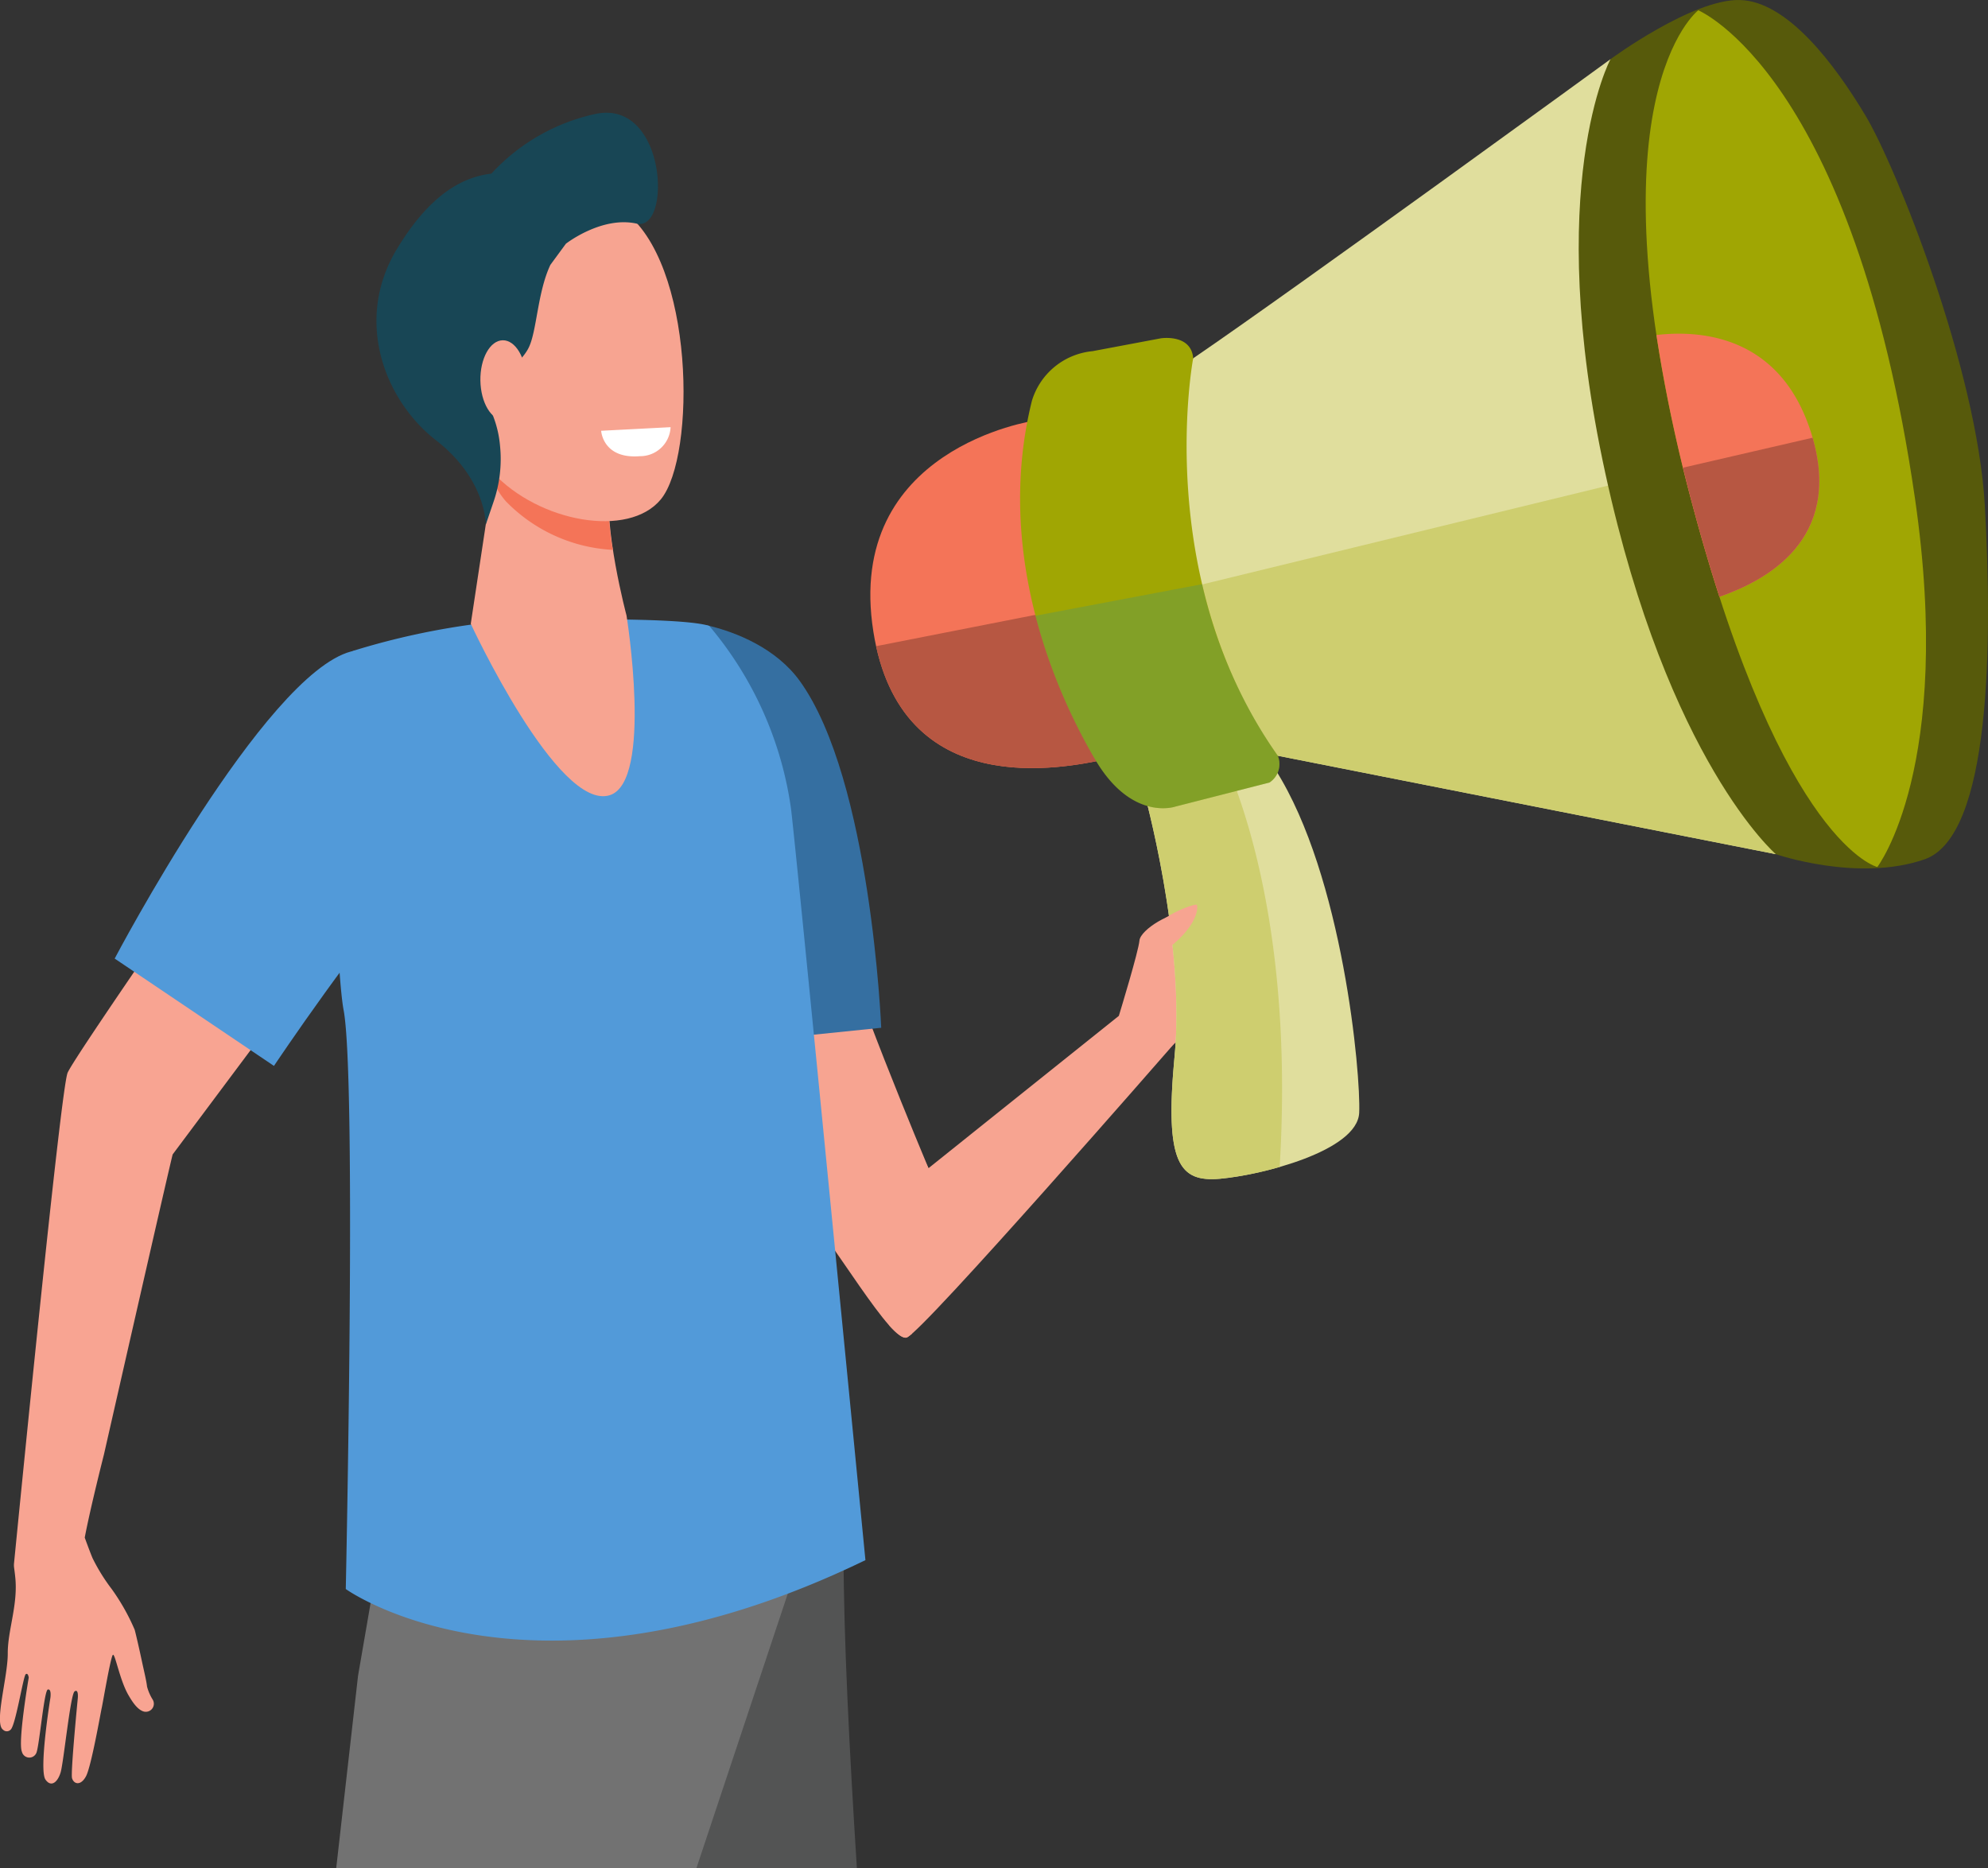 <svg xmlns="http://www.w3.org/2000/svg" width="199.579" height="187.528" viewBox="0 0 199.579 187.528"><rect x="0" y="0" width="199.579" height="187.528" fill="#333333" stroke="none"/><g transform="translate(-39.217 -355.872)"><g transform="translate(39.217 367.19)"><path d="M72.119,397.6c2.012-1.642,19.756,7.2,19.56,9.586s8.668,23.507,8.668,23.507l19.1-15.283.008,0c.17-.552,1.98-6.5,2.069-7.559.091-1.114,3.319-3.066,4.819-2.779s-1.282,2.174-1.464,2.52c-.5.942,1.424,1.3,1.424,1.3s5.519-3.039,5.636-4.825,1.256-5.535,2.449-4.75c.615.4.609,3.062.417,4.324.356-1.432.857-3.05,1.347-3.209.892-.291,1.335.847,1.173,1.408s-1.6,6.637-2.041,7.321-9.341,7.875-10.625,9.438c0,0-24.706,28.339-26.466,29.081-1.543.651-7.046-9.117-12.245-15.6S65.834,402.728,72.119,397.6Z" transform="translate(-7.135 -324.739)" fill="#f7a491"/><g transform="translate(33.752 128.617)"><path d="M99.779,472.661c-.74-11.618-1.341-23.218-1.341-31.924,0-.231-1.527-15.669-1.527-15.669l-32.788,8.643,6.324,38.949Z" transform="translate(-47.507 -425.068)" fill="#535454"/><path d="M92.074,471.547l9.39-28.212-.9-17.179L60.625,437.609,58.1,452.242l-2.191,19.305Z" transform="translate(-55.907 -423.955)" fill="#727272"/></g><path d="M92.725,427.321l-18.464,1.891s-.847-15.187-.847-22.433c0-8.789.746-20.11,1.8-19.867,2.969.685,6.981,2.32,9.349,5.612C91.712,402.462,92.725,427.321,92.725,427.321Z" transform="translate(-4.258 -335.463)" fill="#356fa1"/><path d="M101.65,405.524c.386,2.68,7.485,75.535,7.485,75.535-33.619,16.292-52.169,2.9-52.169,2.9s1.1-51.16-.218-58.123c-.872-4.607-1.96-35.22,1.015-36.078a74.329,74.329,0,0,1,12.969-2.767c4.073-.425,19.9-.669,22.727.283A36.217,36.217,0,0,1,101.65,405.524Z" transform="translate(-22.253 -335.758)" fill="#529ad9"/><g transform="translate(88.82 103.935)"><path d="M85.375,431.867a4.44,4.44,0,0,0,.508-.378c-.6-7.137-.489-14.053,1.743-16.393-.055-.111-.542-1.153-1.052-2.233-2.589,2.008-3.816,7.343-3.335,16a14.631,14.631,0,0,0,.342,1.794C84.33,431.486,85.011,432.02,85.375,431.867Z" transform="translate(-83.137 -412.863)" fill="#f7a491"/></g><path d="M40.634,473.222a1.919,1.919,0,0,1-.008-.469c.5-5.046,4.669-47.413,5.373-49.215.635-1.626,19.359-28.5,19.359-28.5l9.2,12.583-18.007,24.1c-.4,1.531-6.9,30.13-6.9,30.13s-1.331,5.214-1.927,8.336c.273.752.54,1.464.777,2.047a18.824,18.824,0,0,0,1.939,3.128,21.478,21.478,0,0,1,2.3,4.081c.192.736.534,2.265.73,3.187s.461,2,.506,2.5a4.774,4.774,0,0,0,.582,1.341.807.807,0,0,1-.948,1.165c-.655-.218-1.165-1.068-1.478-1.6-.886-1.495-1.359-4.225-1.579-4.079s-1,4.773-1.118,5.3-1.056,5.9-1.581,6.884-1.219.817-1.405.2c-.158-.53.58-8.053.58-8.053s.093-.958-.326-.659-1.1,7.129-1.4,8.128-.955,1.529-1.519.726c-.686-.977.493-8.221.493-8.221s.131-.91-.257-.825-.872,5.905-1.173,6.409a.765.765,0,0,1-1.428-.156c-.427-.989.682-7.446.682-7.446s-.055-.514-.3-.342-1.009,5.1-1.509,5.557a.529.529,0,0,1-.771.012c-.918-.629.489-5.319.475-7.652s1.064-4.953.744-7.729C40.725,473.918,40.671,473.491,40.634,473.222Z" transform="translate(-39.217 -327.149)" fill="#f8a492"/><path d="M44.91,419.062,60.9,429.837s9.015-13.46,13.855-18.251c6.061-6-2.208-24.393-6.115-23.354C59.907,390.56,44.91,419.062,44.91,419.062Z" transform="translate(-33.397 -334.151)" fill="#529ad9"/><path d="M64.979,379.488l-2.392,15.822s8.736,18.84,13.952,17.206c4.376-1.371,1.685-18.041,1.685-18.041s-2.386-8.951-1.67-13.43S64.979,379.488,64.979,379.488Z" transform="translate(-15.326 -344.004)" fill="#f7a491"/><path d="M75.444,381.046c.716-4.479-11.574-1.557-11.574-1.557l-.2,1.313A7.311,7.311,0,0,0,65,383.007a16.156,16.156,0,0,0,10.744,4.88A24.561,24.561,0,0,1,75.444,381.046Z" transform="translate(-14.217 -344.004)" fill="#f47458"/><g transform="translate(37.794)"><path d="M63.254,370.446c-.348-.127-2.785,18.021,1.84,23.014s13.634,6.627,16.866,2.694c3.573-4.35,3.4-23.853-3.8-28.99S63.254,370.446,63.254,370.446Z" transform="translate(-53.411 -357.344)" fill="#f7a491"/><path d="M79.923,361.581a19.956,19.956,0,0,0-10.48,6c-2.524.3-5.954,1.7-9.495,7.584-4.354,7.234-1.139,15.248,3.931,19.181s5,8.476,5,8.476l.8-2.35a13.185,13.185,0,0,0,.635-5.535,10.854,10.854,0,0,0-.821-3.327c-1.219-2.627,2.619-4.37,3.695-6.556.829-1.682.87-5.531,2.176-8.312l1.559-2.124s3.6-2.809,7.117-2.016S87.054,360.123,79.923,361.581Z" transform="translate(-57.906 -361.469)" fill="#184655"/><path d="M67.678,376.733c.038,2.214-.965,4.026-2.239,4.049s-2.338-1.755-2.374-3.97.967-4.026,2.241-4.049S67.642,374.518,67.678,376.733Z" transform="translate(-52.632 -349.922)" fill="#f7a491"/></g><path d="M69.06,377.439l6.971-.362a3.058,3.058,0,0,1-3.084,2.912C69.214,380.292,69.06,377.439,69.06,377.439Z" transform="translate(-8.709 -345.512)" fill="#fff"/></g><g transform="translate(126.59 355.872)"><path d="M98.9,376.754s-19.091,2.754-16.172,21.178c2.72,17.177,19.091,13.689,23.295,12.827S98.9,376.754,98.9,376.754Z" transform="translate(-82.422 -334.524)" fill="#f47458"/><path d="M105.727,401.452c1.96-.4.55-7.8-1.517-15.594-7.027,1.377-14.856,2.914-21.5,4.227C86.1,405.6,101.648,402.289,105.727,401.452Z" transform="translate(-82.131 -325.217)" fill="#b75742"/><path d="M96,398.379s4.192,14.969,3.088,26.6c-1.029,10.848.516,12.656,4.548,12.312s13.812-2.756,13.984-6.629-1.63-23.762-8.409-34.438S96,398.379,96,398.379Z" transform="translate(-68.541 -318.957)" fill="#e0de9d"/><path d="M102.516,392.057A45.534,45.534,0,0,0,96,398.3s4.192,14.969,3.088,26.6c-1.029,10.848.516,12.656,4.548,12.312a34.162,34.162,0,0,0,6-1.183C111.242,409.37,104.366,395.074,102.516,392.057Z" transform="translate(-68.541 -318.88)" fill="#cece6f"/><path d="M143.367,358.81s-31.661,23.052-41.892,30.025l-5.984,8.91L99.738,423.7l10.231,5.038,50,9.879L158.809,433l-9.072-25.182L145.1,379.15l-1.351-17.628Z" transform="translate(-69.061 -352.868)" fill="#e0de9d"/><path d="M148.507,386.843l-1.215-7.516-50.6,12.322,1.813,11.078,10.232,5.036,50,9.879-1.158-5.617Z" transform="translate(-67.831 -331.894)" fill="#cece6f"/><path d="M107.234,374.687s-4.182,22.017,8.494,39.9a2.215,2.215,0,0,1-.837,2.69l-9.436,2.411s-4.376,1.549-8.067-4.736-10.209-20.4-6.348-35.985a7.057,7.057,0,0,1,6.091-4.993l6.864-1.292S107.04,372.212,107.234,374.687Z" transform="translate(-74.821 -338.721)" fill="#a0a603"/><path d="M120.778,361.814s8.237-6.069,13-5.94,9.525,6.457,12.613,11.622,11.2,25.441,11.968,39.127.645,33.19-6.049,35.514-14.929-.516-14.929-.516-10.811-9.3-17.117-38.225S120.778,361.814,120.778,361.814Z" transform="translate(-46.472 -355.872)" fill="#575a0b"/><path d="M144.167,442.388s7.7-10.006,3.776-37.028c-6.178-42.543-21.75-48.976-21.75-48.976s-11.527,8.783-.516,49.9C134.751,440.156,144.167,442.388,144.167,442.388Z" transform="translate(-43.072 -355.349)" fill="#a0a603"/><path d="M121.447,372.569a156.851,156.851,0,0,0,3.685,17.3c.88,3.282,1.761,6.263,2.639,8.979,4.787-1.664,12.53-5.832,9.224-16.4C133.931,372.646,125.955,372.047,121.447,372.569Z" transform="translate(-42.527 -338.938)" fill="#f47458"/><path d="M123.784,384.591c.88,3.282,1.761,6.263,2.639,8.979,4.722-1.64,12.316-5.717,9.355-15.97l-13.013,3.009Q123.238,382.548,123.784,384.591Z" transform="translate(-41.179 -333.659)" fill="#b75742"/><path d="M114.946,402.1a48.818,48.818,0,0,1-7.6-17.228l-16.726,3.167a57.456,57.456,0,0,0,5.984,14.425c3.691,6.285,8.067,4.736,8.067,4.736l9.436-2.411A2.215,2.215,0,0,0,114.946,402.1Z" transform="translate(-74.039 -326.227)" fill="#3c8f7c" opacity="0.3" style="mix-blend-mode:multiply;isolation:isolate"/></g><path d="M96.536,405.737c0-1.747.257-3.027,1.189-3.685s2.936-1.424,3.054-1.246.178,2-2.888,4.362C96.417,405.993,96.536,405.737,96.536,405.737Z" transform="translate(58.595 45.91)" fill="#f7a491"/></g></svg>